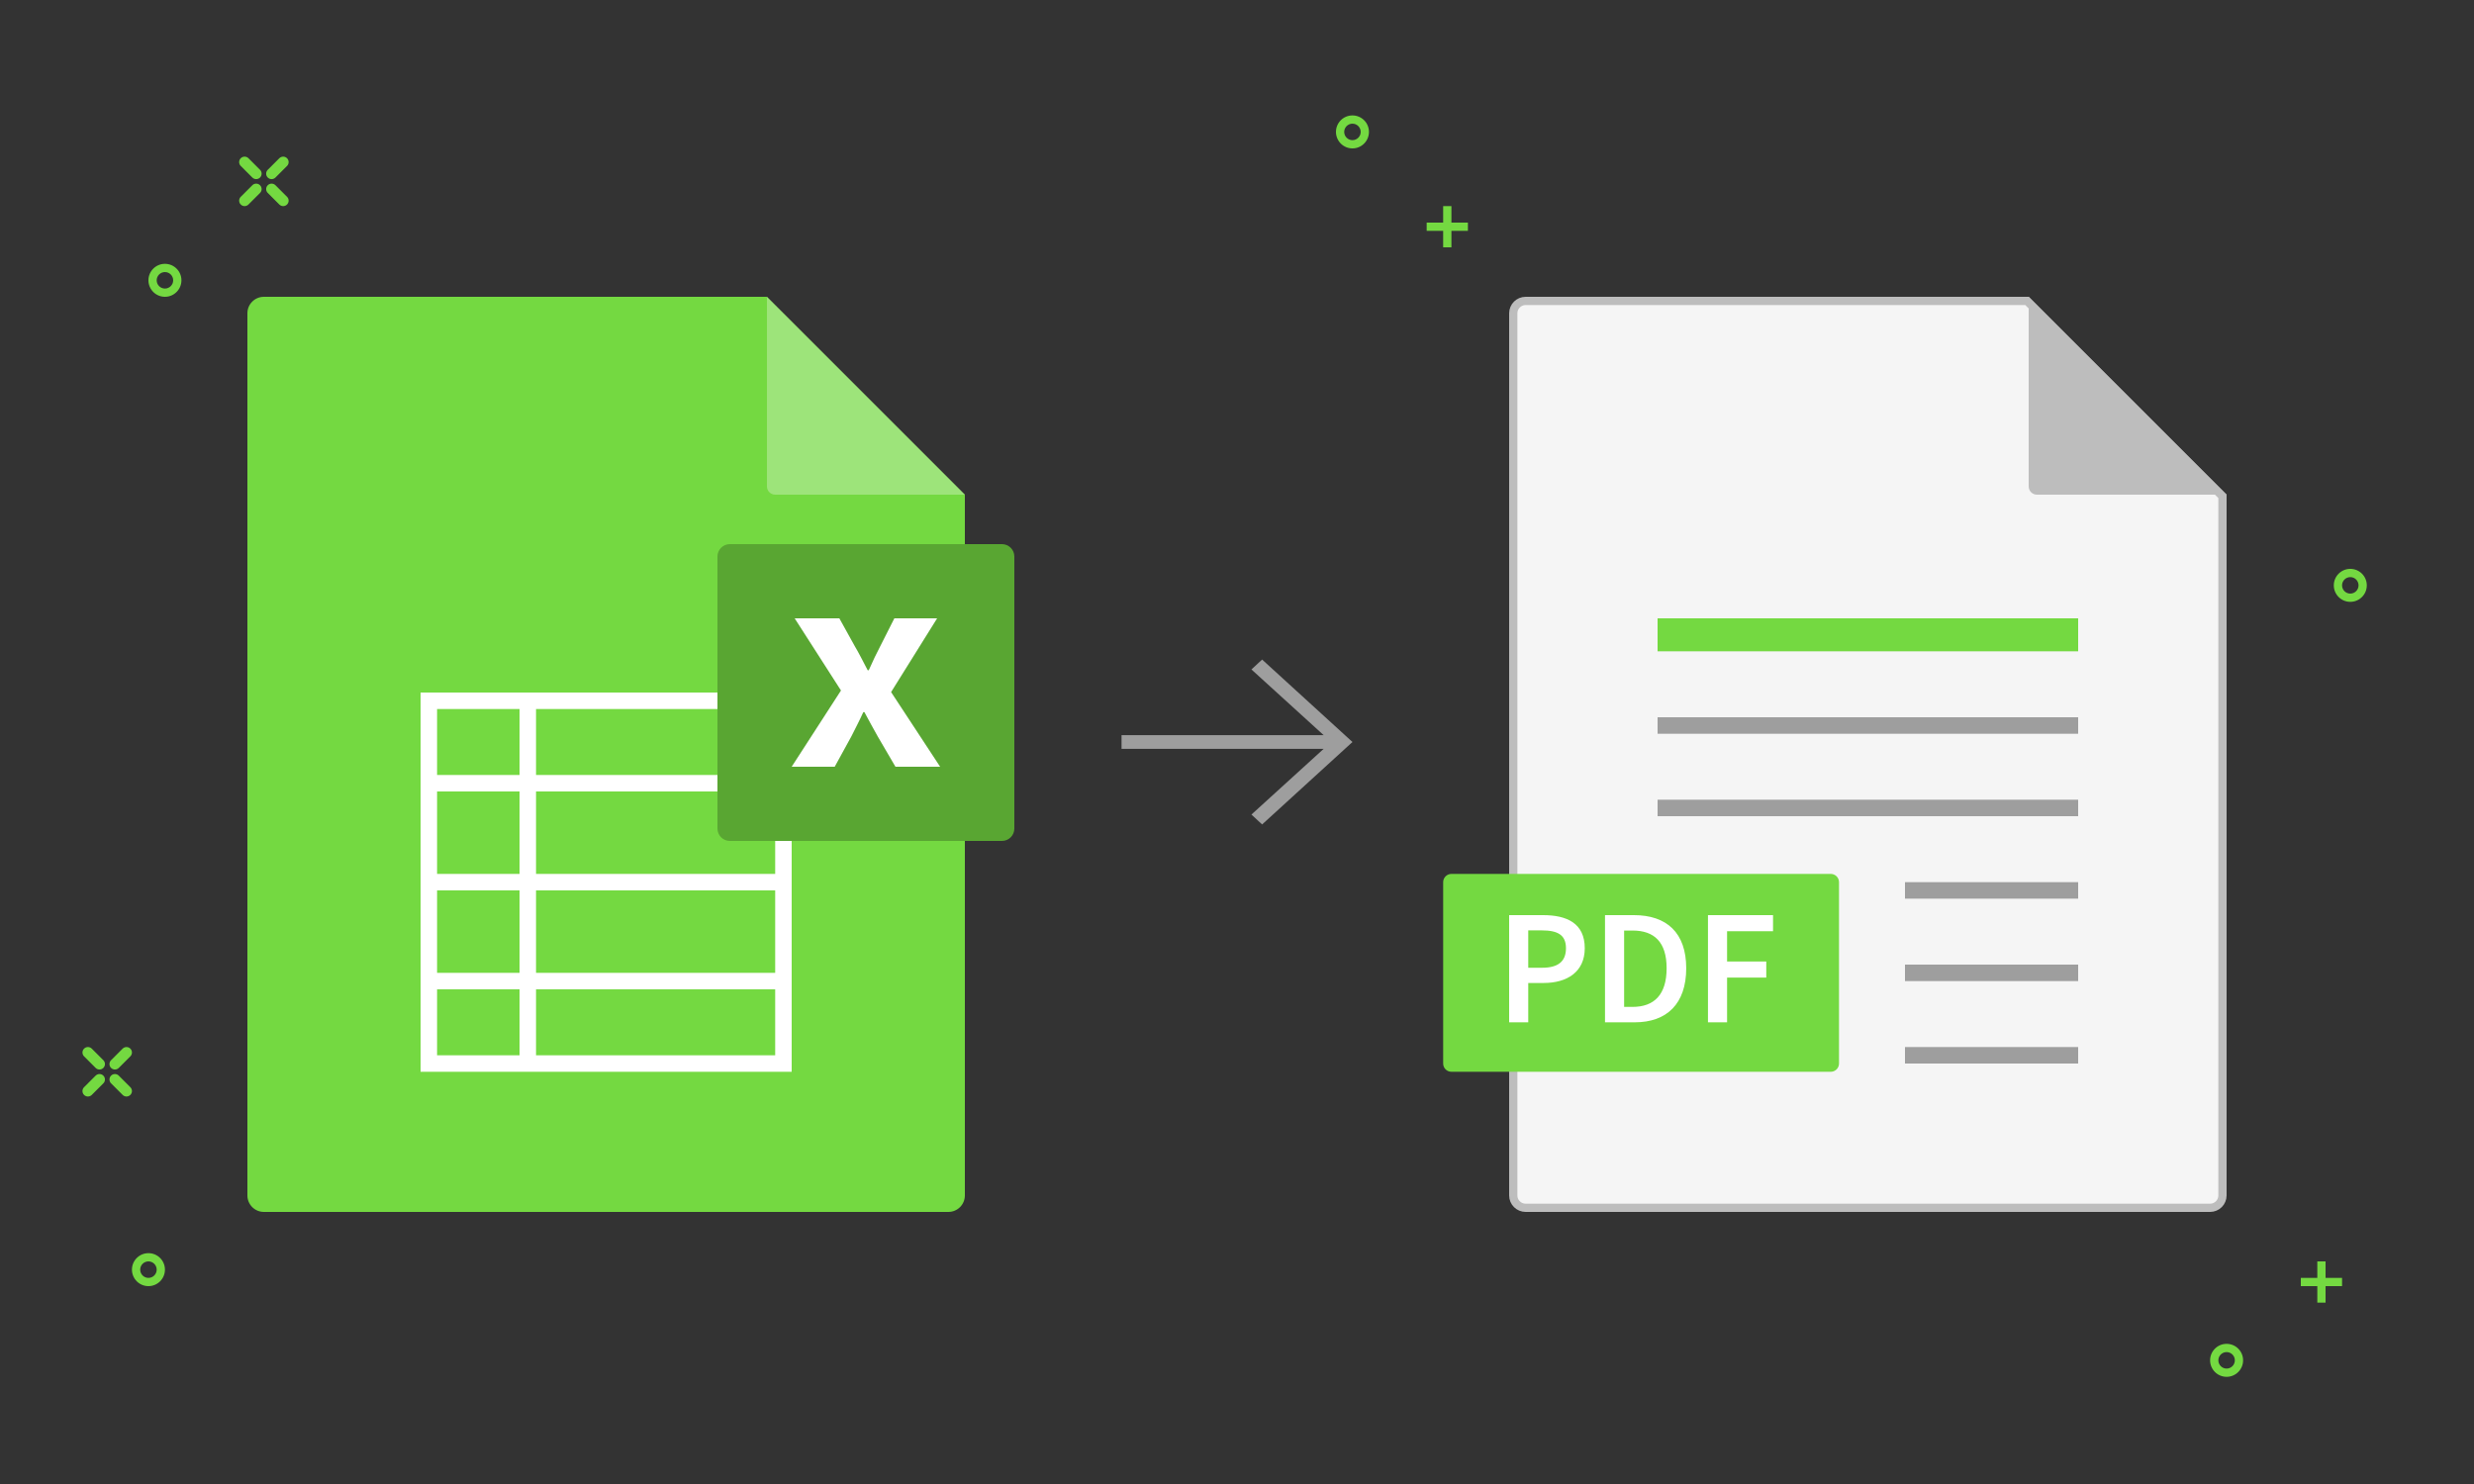 <svg xmlns="http://www.w3.org/2000/svg" width="300" height="180" viewBox="0 0 300 180">
  <rect x="0" y="0" width="300" height="180" fill="#333333" stroke="none"/>
  <path fill="#74D941" fill-rule="nonzero" d="M270 166C270.552 166 271 165.552 271 165 271 164.448 270.552 164 270 164 269.448 164 269 164.448 269 165 269 165.552 269.448 166 270 166zM270 167C268.895 167 268 166.105 268 165 268 163.895 268.895 163 270 163 271.105 163 272 163.895 272 165 272 166.105 271.105 167 270 167zM164 17C164.552 17 165 16.552 165 16 165 15.448 164.552 15 164 15 163.448 15 163 15.448 163 16 163 16.552 163.448 17 164 17zM164 18C162.895 18 162 17.105 162 16 162 14.895 162.895 14 164 14 165.105 14 166 14.895 166 16 166 17.105 165.105 18 164 18zM285 72C285.552 72 286 71.552 286 71 286 70.448 285.552 70 285 70 284.448 70 284 70.448 284 71 284 71.552 284.448 72 285 72zM285 73C283.895 73 283 72.105 283 71 283 69.895 283.895 69 285 69 286.105 69 287 69.895 287 71 287 72.105 286.105 73 285 73z"/>
  <polygon fill="#74D941" points="281 155 281 153 282 153 282 155 284 155 284 156 282 156 282 158 281 158 281 156 279 156 279 155"/>
  <polygon fill="#74D941" points="175 27 175 25 176 25 176 27 178 27 178 28 176 28 176 30 175 30 175 28 173 28 173 27"/>
  <path fill="#74D941" fill-rule="nonzero" d="M20,35 C20.552,35 21,34.552 21,34 C21,33.448 20.552,33 20,33 C19.448,33 19,33.448 19,34 C19,34.552 19.448,35 20,35 Z M20,36 C18.895,36 18,35.105 18,34 C18,32.895 18.895,32 20,32 C21.105,32 22,32.895 22,34 C22,35.105 21.105,36 20,36 Z"/>
  <path fill="#74D941" fill-rule="nonzero" d="M34.806 19.194C35.065 19.452 35.065 19.871 34.806 20.129L33.403 21.532C33.145 21.791 32.726 21.791 32.468 21.532 32.209 21.274 32.209 20.855 32.468 20.597L33.871 19.194C34.129 18.935 34.548 18.935 34.806 19.194L34.806 19.194zM31.532 22.468C31.791 22.726 31.791 23.145 31.532 23.403L30.129 24.806C29.871 25.065 29.452 25.065 29.194 24.806 28.935 24.548 28.935 24.129 29.194 23.871L30.597 22.468C30.855 22.209 31.274 22.209 31.532 22.468zM34.806 24.806C34.548 25.065 34.129 25.065 33.871 24.806L32.468 23.403C32.209 23.145 32.209 22.726 32.468 22.468 32.726 22.209 33.145 22.209 33.403 22.468L34.806 23.871C35.065 24.129 35.065 24.548 34.806 24.806zM31.532 21.532C31.274 21.791 30.855 21.791 30.597 21.532L29.194 20.129C28.935 19.871 28.935 19.452 29.194 19.194 29.452 18.935 29.871 18.935 30.129 19.194L31.532 20.597C31.791 20.855 31.791 21.274 31.532 21.532zM15.806 127.194C16.065 127.452 16.065 127.871 15.806 128.129L14.403 129.532C14.145 129.791 13.726 129.791 13.468 129.532 13.209 129.274 13.209 128.855 13.468 128.597L14.871 127.194C15.129 126.935 15.548 126.935 15.806 127.194L15.806 127.194zM12.532 130.468C12.791 130.726 12.791 131.145 12.532 131.403L11.129 132.806C10.871 133.065 10.452 133.065 10.194 132.806 9.935 132.548 9.935 132.129 10.194 131.871L11.597 130.468C11.855 130.209 12.274 130.209 12.532 130.468zM15.806 132.806C15.548 133.065 15.129 133.065 14.871 132.806L13.468 131.403C13.209 131.145 13.209 130.726 13.468 130.468 13.726 130.209 14.145 130.209 14.403 130.468L15.806 131.871C16.065 132.129 16.065 132.548 15.806 132.806zM12.532 129.532C12.274 129.791 11.855 129.791 11.597 129.532L10.194 128.129C9.935 127.871 9.935 127.452 10.194 127.194 10.452 126.935 10.871 126.935 11.129 127.194L12.532 128.597C12.791 128.855 12.791 129.274 12.532 129.532z"/>
  <polygon fill="#9E9E9E" fill-rule="nonzero" points="160.507 89.167 151.75 81.2 153.046 80 164 90 153.046 100 151.75 98.8 160.507 90.833 136 90.833 136 89.167"/>
  <path fill="#F5F5F5" stroke="#BDBDBD" d="M269.5,60.207 L245.793,36.5 L185,36.5 C184.172,36.5 183.5,37.172 183.5,38 L183.5,145 C183.5,145.829 184.172,146.5 185,146.5 L268,146.5 C268.829,146.5 269.5,145.829 269.5,145 L269.5,60.207 Z"/>
  <path fill="#BDBDBD" d="M246,36 L270,60 L247,60 C246.448,60 246,59.552 246,59 L246,36 Z"/>
  <rect width="51" height="2" x="201" y="87" fill="#9E9E9E"/>
  <rect width="51" height="4" x="201" y="75" fill="#74D941"/>
  <rect width="51" height="2" x="201" y="97" fill="#9E9E9E"/>
  <rect width="21" height="2" x="231" y="107" fill="#9E9E9E"/>
  <rect width="21" height="2" x="231" y="117" fill="#9E9E9E"/>
  <rect width="21" height="2" x="231" y="127" fill="#9E9E9E"/>
  <path fill="#74D941" d="M176,106 L222,106 C222.552,106 223,106.448 223,107 L223,129 C223,129.552 222.552,130 222,130 L176,130 C175.448,130 175,129.552 175,129 L175,107 C175,106.448 175.448,106 176,106 Z"/>
  <path fill="#FFFFFF" fill-rule="nonzero" d="M183,124 L183,111 L187.115,111 C190.011,111 192.169,111.994 192.169,115.015 C192.169,117.898 190.011,119.229 187.195,119.229 L185.317,119.229 L185.317,124 L183,124 Z M185.317,117.381 L187.015,117.381 C188.953,117.381 189.891,116.606 189.891,115.015 C189.891,113.385 188.873,112.849 186.935,112.849 L185.317,112.849 L185.317,117.381 Z M194.625,124 L194.625,111 L198.121,111 C202.116,111 204.473,113.147 204.473,117.44 C204.473,121.754 202.116,124 198.241,124 L194.625,124 Z M196.943,122.131 L197.961,122.131 C200.598,122.131 202.096,120.641 202.096,117.44 C202.096,114.26 200.598,112.869 197.961,112.869 L196.943,112.869 L196.943,122.131 Z M207.11,124 L207.11,111 L215,111 L215,112.948 L209.427,112.948 L209.427,116.625 L214.181,116.625 L214.181,118.573 L209.427,118.573 L209.427,124 L207.11,124 Z"/>
  <path fill="#74D941" fill-rule="nonzero" d="M18,155 C18.552,155 19,154.552 19,154 C19,153.448 18.552,153 18,153 C17.448,153 17,153.448 17,154 C17,154.552 17.448,155 18,155 Z M18,156 C16.895,156 16,155.105 16,154 C16,152.895 16.895,152 18,152 C19.105,152 20,152.895 20,154 C20,155.105 19.105,156 18,156 Z"/>
  <path fill="#74D941" d="M32,36 L93,36 L117,60 L117,145 C117,146.105 116.105,147 115,147 L32,147 C30.895,147 30,146.105 30,145 L30,38 C30,36.895 30.895,36 32,36 Z"/>
  <path fill="#FFFFFF" fill-rule="nonzero" d="M63,108 L53,108 L53,118 L63,118 L63,108 Z M65,108 L65,118 L94,118 L94,108 L65,108 Z M63,128 L63,120 L53,120 L53,128 L63,128 Z M65,128 L94,128 L94,120 L65,120 L65,128 Z M63,96 L53,96 L53,106 L63,106 L63,96 Z M65,96 L65,106 L94,106 L94,96 L65,96 Z M63,86 L53,86 L53,94 L63,94 L63,86 Z M65,86 L65,94 L94,94 L94,86 L65,86 Z M51,84 L96,84 L96,130 L51,130 L51,84 Z"/>
  <path fill="#59A632" d="M88.5,66 L121.5,66 C122.328,66 123,66.672 123,67.5 L123,100.5 C123,101.328 122.328,102 121.5,102 L88.5,102 C87.672,102 87,101.328 87,100.5 L87,67.5 C87,66.672 87.672,66 88.5,66 Z"/>
  <path fill="#FFFFFF" fill-rule="nonzero" d="M96,93 L101.978,83.752 L96.363,75 L101.78,75 L103.662,78.396 C104.158,79.224 104.62,80.163 105.215,81.294 L105.347,81.294 C105.842,80.163 106.305,79.224 106.734,78.396 L108.451,75 L113.637,75 L108.055,83.945 L114,93 L108.583,93 L106.437,89.328 C105.908,88.39 105.413,87.479 104.818,86.374 L104.686,86.374 C104.191,87.479 103.695,88.39 103.233,89.328 L101.218,93 L96,93 Z"/>
  <path fill="#FFFFFF" d="M93,36 L117,60 L94,60 C93.448,60 93,59.552 93,59 L93,36 Z" opacity=".3"/>
</svg>
